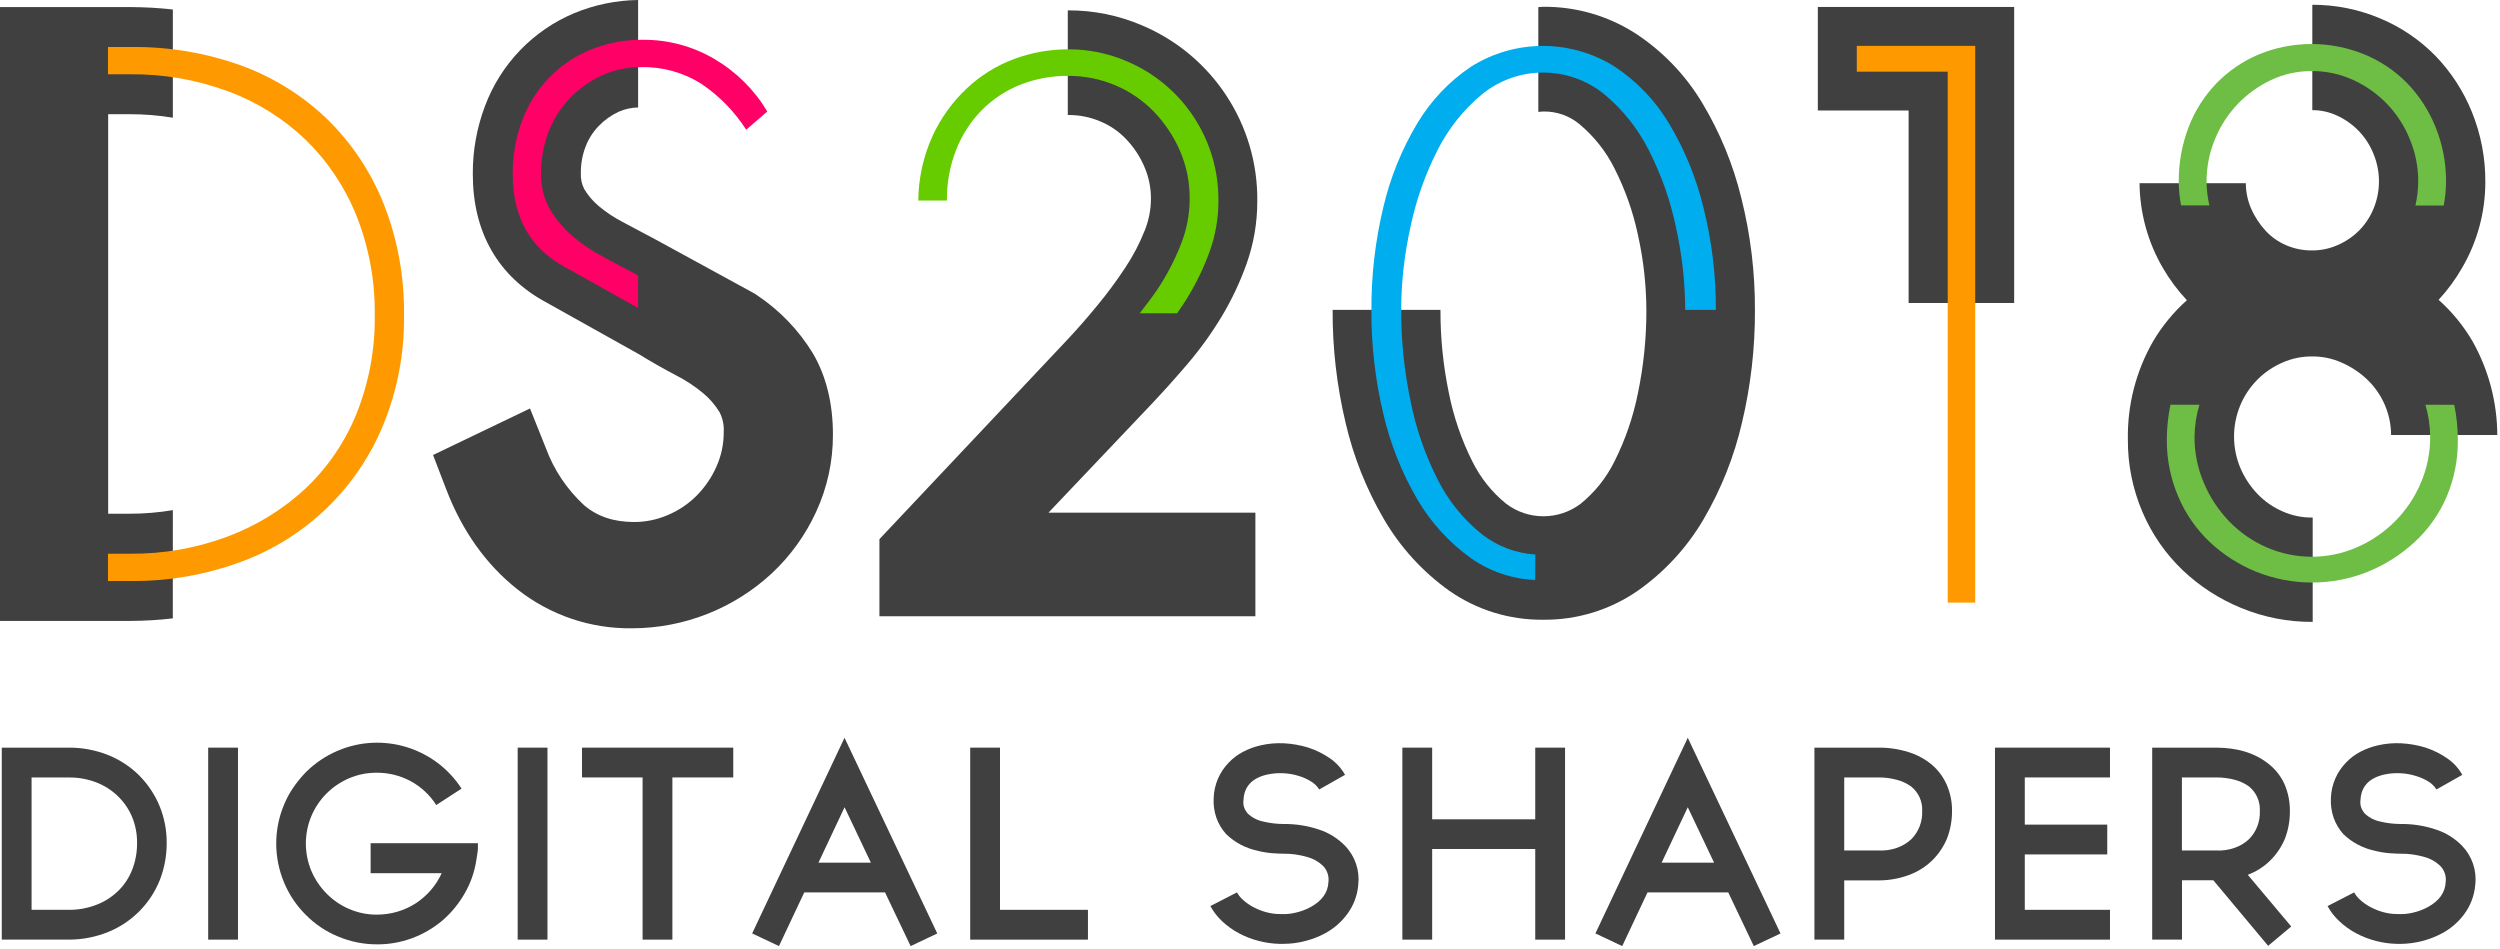 <?xml version="1.0" encoding="UTF-8"?>
<svg width="593px" height="225px" viewBox="0 0 593 225" version="1.1" xmlns="http://www.w3.org/2000/svg" xmlns:xlink="http://www.w3.org/1999/xlink">
    <!-- Generator: Sketch 46.2 (44496) - http://www.bohemiancoding.com/sketch -->
    <title>Asset 1</title>
    <desc>Created with Sketch.</desc>
    <defs></defs>
    <g id="Page-1" stroke="none" stroke-width="1" fill="none" fill-rule="evenodd">
        <g id="Asset-1" fill-rule="nonzero">
            <path d="M16.27,222.88 L0.42,222.88 L0.42,177.34 L16.27,177.34 C19.391,177.315 22.488,177.878 25.4,179 C28.22,180.085 30.787,181.739 32.94,183.86 C35.037,185.947 36.703,188.428 37.84,191.16 C38.975,193.927 39.552,196.89 39.54,199.88 C39.561,202.902 39.012,205.902 37.92,208.72 C35.702,214.305 31.309,218.748 25.75,221.03 C22.742,222.262 19.521,222.89 16.27,222.88 L16.27,222.88 Z M7.49,215.81 L16.27,215.81 C18.515,215.84 20.745,215.439 22.84,214.63 C24.764,213.901 26.519,212.788 28,211.36 C29.454,209.95 30.59,208.245 31.33,206.36 C32.138,204.307 32.539,202.116 32.51,199.91 C32.532,197.787 32.124,195.681 31.31,193.72 C30.523,191.871 29.37,190.201 27.92,188.81 C26.442,187.397 24.699,186.293 22.79,185.56 C20.719,184.781 18.522,184.394 16.31,184.42 L7.49,184.42 L7.49,215.81 Z" id="Shape" fill="#404041"></path>
            <polygon id="Shape" fill="#404041" points="49.38 222.88 49.38 177.34 56.45 177.34 56.45 222.88"></polygon>
            <path d="M89.38,224 C86.205,223.999 83.063,223.36 80.14,222.12 C77.285,220.942 74.697,219.2 72.53,217 C70.339,214.829 68.599,212.246 67.41,209.4 C64.891,203.449 64.891,196.731 67.41,190.78 C67.995,189.374 68.726,188.033 69.59,186.78 C70.473,185.504 71.456,184.3 72.53,183.18 C74.716,181.002 77.299,179.264 80.14,178.06 C90.808,173.538 103.183,177.334 109.48,187.06 L103.48,190.95 C101.968,188.58 99.88,186.633 97.41,185.29 C94.927,183.957 92.148,183.269 89.33,183.29 C87.083,183.277 84.857,183.727 82.79,184.61 C80.802,185.464 78.994,186.685 77.46,188.21 C75.935,189.742 74.717,191.551 73.87,193.54 C72.11,197.722 72.11,202.438 73.87,206.62 C74.734,208.627 75.969,210.452 77.51,212 C79.035,213.541 80.845,214.77 82.84,215.62 C84.904,216.511 87.131,216.964 89.38,216.95 C91.038,216.952 92.689,216.717 94.28,216.25 C95.821,215.794 97.289,215.121 98.64,214.25 C99.963,213.377 101.161,212.327 102.2,211.13 C103.243,209.928 104.105,208.581 104.76,207.13 L87.91,207.13 L87.91,200 L113.36,200 C113.36,200.35 113.36,200.77 113.36,201.24 C113.36,201.71 113.28,202.16 113.21,202.59 L112.97,204.12 C112.548,206.861 111.619,209.499 110.23,211.9 C108.849,214.325 107.067,216.5 104.96,218.33 C102.797,220.152 100.334,221.584 97.68,222.56 C95.023,223.538 92.211,224.026 89.38,224 L89.38,224 Z" id="Shape" fill="#404041"></path>
            <polygon id="Shape" fill="#404041" points="122.79 222.88 122.79 177.34 129.86 177.34 129.86 222.88"></polygon>
            <polygon id="Shape" fill="#404041" points="173.93 184.41 159.49 184.41 159.49 222.88 152.42 222.88 152.42 184.41 138.05 184.41 138.05 177.34 173.93 177.34"></polygon>
            <path d="M216,224.41 L209.93,211.68 L190.77,211.68 L184.77,224.41 L178.41,221.41 L200.32,175 L222.32,221.42 L216,224.41 Z M194.14,204.62 L206.57,204.62 L200.33,191.48 L194.14,204.62 Z" id="Shape" fill="#404041"></path>
            <polygon id="Shape" fill="#404041" points="230.13 222.88 230.13 177.34 237.2 177.34 237.2 215.81 258.06 215.81 258.06 222.88"></polygon>
            <path d="M304.48,223.88 L303.42,223.88 C301.79,223.835 300.169,223.607 298.59,223.2 C296.971,222.786 295.407,222.182 293.93,221.4 C292.447,220.62 291.078,219.641 289.86,218.49 C288.755,217.455 287.824,216.25 287.1,214.92 L293.4,211.68 C293.787,212.36 294.288,212.969 294.88,213.48 C295.59,214.128 296.38,214.682 297.23,215.13 C298.183,215.642 299.189,216.048 300.23,216.34 C301.329,216.654 302.467,216.812 303.61,216.81 L303.85,216.81 C304.968,216.871 306.089,216.773 307.18,216.52 C308.509,216.235 309.79,215.757 310.98,215.1 C313.57,213.65 314.98,211.71 315.1,209.27 C315.285,207.902 314.857,206.523 313.93,205.5 C312.866,204.439 311.542,203.676 310.09,203.29 C308.238,202.738 306.312,202.471 304.38,202.5 C303.75,202.5 302.89,202.45 301.79,202.38 C300.595,202.288 299.41,202.09 298.25,201.79 C295.455,201.194 292.884,199.826 290.83,197.84 C289.817,196.717 289.035,195.405 288.53,193.98 C288.008,192.478 287.787,190.888 287.88,189.3 C287.983,186.111 289.287,183.079 291.53,180.81 C292.497,179.818 293.614,178.984 294.84,178.34 C296.141,177.652 297.526,177.138 298.96,176.81 C300.81,176.378 302.713,176.21 304.61,176.31 C306.53,176.415 308.43,176.751 310.27,177.31 C312.15,177.918 313.929,178.801 315.55,179.93 C316.991,180.939 318.187,182.258 319.05,183.79 L312.92,187.26 C312.457,186.525 311.835,185.904 311.1,185.44 C310.185,184.851 309.192,184.394 308.15,184.08 C306.92,183.683 305.641,183.458 304.35,183.41 C303.075,183.348 301.797,183.456 300.55,183.73 C296.98,184.56 295.11,186.56 294.96,189.73 C294.847,190.437 294.938,191.162 295.22,191.82 C295.42,192.231 295.668,192.618 295.96,192.97 C297.01,193.953 298.317,194.619 299.73,194.89 C301.254,195.251 302.814,195.439 304.38,195.45 C307.293,195.407 310.192,195.863 312.95,196.8 C315.289,197.577 317.403,198.913 319.11,200.69 C321.445,203.147 322.57,206.513 322.18,209.88 C321.971,212.417 321.049,214.844 319.52,216.88 C318.165,218.695 316.44,220.201 314.46,221.3 C312.927,222.145 311.289,222.788 309.59,223.21 C307.923,223.654 306.205,223.879 304.48,223.88 L304.48,223.88 Z" id="Shape" fill="#404041"></path>
            <polygon id="Shape" fill="#404041" points="371.23 177.34 371.23 222.88 364.16 222.88 364.16 201.38 339.71 201.38 339.71 222.88 332.64 222.88 332.64 177.34 339.71 177.34 339.71 194.34 364.16 194.34 364.16 177.34"></polygon>
            <path d="M416,224.41 L409.94,211.68 L390.79,211.68 L384.79,224.41 L378.43,221.41 L400.34,175 L422.34,221.42 L416,224.41 Z M394.14,204.62 L406.58,204.62 L400.34,191.48 L394.14,204.62 Z" id="Shape" fill="#404041"></path>
            <path d="M437.45,222.88 L430.38,222.88 L430.38,177.34 L445.46,177.34 C447.918,177.306 450.365,177.664 452.71,178.4 C454.736,179.025 456.619,180.045 458.25,181.4 C459.773,182.706 460.979,184.34 461.78,186.18 C462.628,188.139 463.051,190.256 463.02,192.39 C463.034,194.605 462.633,196.802 461.84,198.87 C461.036,200.811 459.853,202.572 458.36,204.05 C456.768,205.605 454.862,206.802 452.77,207.56 C450.544,208.38 448.192,208.81 445.82,208.83 C445.74,208.84 445.66,208.84 445.58,208.83 C445.5,208.82 445.42,208.82 445.34,208.83 L437.45,208.83 L437.45,222.88 Z M437.45,201.73 L445.45,201.73 C446.98,201.825 448.513,201.614 449.96,201.11 C451.242,200.66 452.417,199.948 453.41,199.02 C455.118,197.257 456.032,194.873 455.94,192.42 C456.069,190.142 455.08,187.944 453.29,186.53 C452.274,185.81 451.135,185.282 449.93,184.97 C448.47,184.578 446.962,184.389 445.45,184.41 L437.45,184.41 L437.45,201.73 Z" id="Shape" fill="#404041"></path>
            <polygon id="Shape" fill="#404041" points="480.28 184.41 480.28 195.6 499.84 195.6 499.84 202.67 480.28 202.67 480.28 215.81 500.49 215.81 500.49 222.88 473.21 222.88 473.21 177.34 500.49 177.34 500.49 184.41"></polygon>
            <path d="M538,224.35 L525,208.8 L517.57,208.8 L517.57,222.88 L510.5,222.88 L510.5,177.34 L525.59,177.34 C530.61,177.34 534.693,178.557 537.84,180.99 C539.568,182.265 540.944,183.958 541.84,185.91 C542.742,187.96 543.192,190.18 543.16,192.42 C543.18,194.633 542.787,196.831 542,198.9 C541.199,200.84 540.02,202.601 538.53,204.08 C537.008,205.59 535.181,206.756 533.17,207.5 L543.48,219.76 L538,224.35 Z M517.55,201.73 L525.55,201.73 C527.076,201.825 528.606,201.614 530.05,201.11 C531.335,200.664 532.51,199.952 533.5,199.02 C535.216,197.262 536.131,194.875 536.03,192.42 C536.174,190.153 535.208,187.957 533.44,186.53 C532.428,185.81 531.292,185.281 530.09,184.97 C528.61,184.576 527.082,184.388 525.55,184.41 L517.55,184.41 L517.55,201.73 Z" id="Shape" fill="#404041"></path>
            <path d="M569.48,223.88 L568.42,223.88 C566.79,223.836 565.169,223.608 563.59,223.2 C561.97,222.789 560.405,222.185 558.93,221.4 C557.449,220.622 556.082,219.643 554.87,218.49 C553.754,217.463 552.817,216.256 552.1,214.92 L558.4,211.68 C558.783,212.36 559.28,212.969 559.87,213.48 C560.585,214.126 561.378,214.68 562.23,215.13 C563.183,215.641 564.189,216.047 565.23,216.34 C566.332,216.655 567.474,216.813 568.62,216.81 L568.86,216.81 C569.978,216.871 571.099,216.773 572.19,216.52 C573.519,216.235 574.8,215.757 575.99,215.1 C578.58,213.65 579.99,211.71 580.11,209.27 C580.297,207.9 579.864,206.519 578.93,205.5 C577.872,204.437 576.55,203.674 575.1,203.29 C573.248,202.738 571.322,202.471 569.39,202.5 C568.76,202.5 567.9,202.45 566.8,202.38 C565.605,202.288 564.42,202.09 563.26,201.79 C560.462,201.195 557.888,199.826 555.83,197.84 C554.823,196.714 554.045,195.403 553.54,193.98 C553.023,192.477 552.802,190.887 552.89,189.3 C552.993,186.109 554.301,183.076 556.55,180.81 C557.507,179.816 558.618,178.982 559.84,178.34 C561.145,177.654 562.533,177.14 563.97,176.81 C565.82,176.378 567.723,176.209 569.62,176.31 C571.54,176.417 573.44,176.752 575.28,177.31 C577.157,177.916 578.934,178.799 580.55,179.93 C581.999,180.933 583.199,182.253 584.06,183.79 L577.93,187.26 C577.466,186.525 576.845,185.904 576.11,185.44 C575.179,184.847 574.169,184.389 573.11,184.08 C571.88,183.685 570.601,183.46 569.31,183.41 C568.035,183.348 566.757,183.456 565.51,183.73 C561.93,184.56 560.07,186.56 559.91,189.73 C559.8,190.438 559.894,191.163 560.18,191.82 C560.376,192.234 560.625,192.62 560.92,192.97 C561.967,193.953 563.27,194.618 564.68,194.89 C566.207,195.251 567.771,195.439 569.34,195.45 C572.253,195.407 575.152,195.863 577.91,196.8 C580.249,197.577 582.363,198.913 584.07,200.69 C586.402,203.148 587.523,206.515 587.13,209.88 C586.925,212.417 586.006,214.843 584.48,216.88 C583.126,218.7 581.397,220.207 579.41,221.3 C576.352,222.956 572.937,223.845 569.46,223.89 L569.48,223.88 Z" id="Shape" fill="#404041"></path>
            <path d="M41,121 C37.644,121.571 34.245,121.855 30.84,121.85 L25.66,121.85 L25.66,27.09 L30.83,27.09 C34.237,27.086 37.639,27.364 41,27.92 L41,2.25 C37.702,1.886 34.388,1.696 31.07,1.68 L0,1.68 L0,147.28 L31.06,147.28 C34.379,147.264 37.694,147.063 40.99,146.68 L41,121 Z" id="Shape" fill="#404041"></path>
            <path d="M91,48.33 C87.997,40.813 83.465,34.002 77.69,28.33 C71.867,22.713 64.936,18.374 57.34,15.59 C48.917,12.545 40.015,11.041 31.06,11.15 L25.61,11.15 L25.61,17.62 L30.82,17.62 C38.801,17.537 46.729,18.92 54.21,21.7 C61.052,24.248 67.3,28.168 72.57,33.22 C77.778,38.32 81.865,44.451 84.57,51.22 C87.532,58.699 89,66.686 88.89,74.73 C89.008,82.735 87.54,90.685 84.57,98.12 C81.853,104.839 77.723,110.896 72.46,115.88 C67.107,120.84 60.836,124.706 54,127.26 C46.6,130.032 38.752,131.415 30.85,131.34 L25.61,131.34 L25.61,137.81 L31.06,137.81 C39.853,137.897 48.59,136.396 56.85,133.38 C72.313,127.815 84.693,115.958 90.92,100.75 C94.288,92.502 95.958,83.659 95.83,74.75 C95.954,65.713 94.313,56.739 91,48.33 Z" id="Shape" fill="#FF9900"></path>
            <path d="M179.53,70 L179.13,69.72 L178.7,69.48 L155.43,56.77 L148.53,53.1 L147.65,52.63 C145.636,51.585 143.741,50.325 142,48.87 C140.654,47.73 139.503,46.379 138.59,44.87 C137.991,43.704 137.711,42.399 137.78,41.09 C137.749,38.924 138.133,36.772 138.91,34.75 C139.605,32.943 140.656,31.294 142,29.9 C143.369,28.478 144.99,27.322 146.78,26.49 C148.227,25.863 149.783,25.523 151.36,25.49 L151.36,0 C146.176,0.069 141.052,1.121 136.26,3.1 C126.46,7.194 118.788,15.155 115.06,25.1 C113.093,30.286 112.106,35.793 112.15,41.34 C112.15,55.09 118.15,65.61 129.61,71.75 L151.61,84.05 C154.34,85.74 157.29,87.41 160.39,89.05 C162.631,90.184 164.737,91.566 166.67,93.17 C168.256,94.46 169.609,96.013 170.67,97.76 C171.408,99.17 171.753,100.751 171.67,102.34 C171.703,105.179 171.126,107.992 169.98,110.59 C168.84,113.198 167.226,115.571 165.22,117.59 C163.258,119.552 160.931,121.112 158.37,122.18 C155.866,123.262 153.168,123.82 150.44,123.82 C145.56,123.82 141.66,122.5 138.53,119.82 C134.484,116.091 131.382,111.453 129.48,106.29 L125.72,96.89 L116.59,101.27 L110.59,104.15 L102.72,107.93 L105.85,116.08 C109.64,125.97 115.33,133.95 122.74,139.8 C130.481,145.917 140.095,149.177 149.96,149.03 C162.228,149.006 174.038,144.365 183.04,136.03 C187.465,131.897 191.041,126.941 193.57,121.44 C196.234,115.684 197.6,109.413 197.57,103.07 C197.57,95.64 195.96,89.14 192.78,83.75 C189.416,78.258 184.894,73.565 179.53,70 Z" id="Shape" fill="#404041"></path>
            <path d="M134.09,63.4 L151.36,73.05 L151.36,65.35 L150.88,65.08 L143.21,61 C140.596,59.635 138.141,57.985 135.89,56.08 C133.755,54.269 131.931,52.121 130.49,49.72 C128.993,47.092 128.249,44.103 128.34,41.08 C128.309,37.72 128.916,34.384 130.13,31.25 C131.262,28.311 132.96,25.623 135.13,23.34 C137.3,21.096 139.858,19.263 142.68,17.93 C145.613,16.578 148.81,15.894 152.04,15.93 C157.128,15.797 162.14,17.19 166.43,19.93 C170.655,22.786 174.252,26.474 177,30.77 L182,26.45 C178.942,21.308 174.631,17.025 169.47,14 C164.349,10.979 158.505,9.403 152.56,9.44 C148.256,9.377 143.983,10.186 140,11.82 C132.544,14.898 126.707,20.941 123.89,28.5 C122.345,32.596 121.576,36.943 121.62,41.32 C121.62,51.56 125.777,58.92 134.09,63.4 Z" id="Shape" fill="#FF0066"></path>
            <polygon id="Shape" fill="#404041" points="452.72 26.21 452.72 71.87 477.76 71.87 477.76 10.88 477.76 1.65 468.52 1.65 440.43 1.65 431.19 1.65 431.19 10.88 431.19 16.97 431.19 26.21 440.43 26.21"></polygon>
            <polygon id="Shape" fill="#FF9900" points="462 142.94 462 17 440.43 17 440.43 10.88 468.52 10.88 468.52 142.94"></polygon>
            <path d="M248.69,121.61 L273.21,95.78 C275.97,92.86 278.79,89.71 281.61,86.41 C284.637,82.871 287.366,79.089 289.77,75.1 C292.162,71.122 294.148,66.914 295.7,62.54 C297.382,57.791 298.238,52.788 298.23,47.75 C298.439,29.561 287.615,13.057 270.85,6 C265.335,3.645 259.397,2.44 253.4,2.46 L253.28,2.46 L253.28,27.28 L253.4,27.28 C255.982,27.261 258.541,27.768 260.92,28.77 C263.218,29.709 265.295,31.115 267.02,32.9 C268.868,34.807 270.355,37.033 271.41,39.47 C272.492,41.933 273.034,44.6 273,47.29 C272.978,49.828 272.476,52.339 271.52,54.69 C270.297,57.785 268.748,60.742 266.9,63.51 C264.844,66.628 262.621,69.632 260.24,72.51 C257.78,75.51 255.43,78.18 253.24,80.51 L211.12,125.21 L208.6,127.89 L208.6,146.18 L297.78,146.18 L297.78,121.61 L248.69,121.61 Z" id="Shape" fill="#404041"></path>
            <path d="M226.83,35.46 C228.205,31.957 230.277,28.769 232.92,26.09 C235.516,23.485 238.62,21.442 242.04,20.09 C245.657,18.67 249.514,17.96 253.4,18 C257.218,17.983 261.001,18.738 264.52,20.22 C267.949,21.656 271.054,23.768 273.65,26.43 C276.248,29.122 278.347,32.254 279.85,35.68 C281.441,39.334 282.239,43.285 282.19,47.27 C282.172,50.958 281.456,54.609 280.08,58.03 C278.626,61.727 276.786,65.26 274.59,68.57 C273.26,70.57 271.78,72.4 270.35,74.3 L279.22,74.3 C280.13,72.99 281.03,71.68 281.84,70.3 C283.919,66.865 285.647,63.23 287,59.45 C288.33,55.693 289.007,51.736 289,47.75 C289.197,33.265 280.579,20.112 267.22,14.51 C262.854,12.638 258.15,11.682 253.4,11.7 C249.007,11.692 244.648,12.471 240.53,14 C236.353,15.558 232.531,17.938 229.29,21 C225.904,24.193 223.161,28.005 221.21,32.23 C219.018,37.05 217.864,42.276 217.82,47.57 L224.61,47.57 C224.557,43.428 225.311,39.314 226.83,35.46 Z" id="Shape" fill="#66CC00"></path>
            <path d="M413.05,47 C411.115,39.053 407.989,31.443 403.78,24.43 C399.837,17.842 394.46,12.226 388.05,8 C381.5,3.762 373.851,1.54 366.05,1.61 C365.66,1.61 365.28,1.67 364.89,1.69 L364.89,26.54 C365.27,26.54 365.65,26.45 366.05,26.45 C369.221,26.38 372.308,27.472 374.73,29.52 C378.131,32.375 380.915,35.893 382.91,39.86 C385.467,44.878 387.354,50.21 388.52,55.72 C389.83,61.597 390.5,67.599 390.52,73.62 C390.531,80.215 389.861,86.793 388.52,93.25 C387.396,98.89 385.515,104.353 382.93,109.49 C381.014,113.36 378.285,116.771 374.93,119.49 C369.705,123.449 362.485,123.449 357.26,119.49 C353.905,116.771 351.176,113.36 349.26,109.49 C346.674,104.354 344.797,98.891 343.68,93.25 C342.332,86.794 341.661,80.215 341.68,73.62 C341.68,73.62 341.68,73.54 341.68,73.5 L316.1,73.5 L316.1,73.62 C316.061,82.594 317.092,91.54 319.17,100.27 C321.036,108.331 324.114,116.062 328.3,123.2 C332.183,129.837 337.42,135.581 343.67,140.06 C350.22,144.665 358.053,147.093 366.06,147 C374.085,147.082 381.938,144.668 388.53,140.09 C394.855,135.632 400.153,129.873 404.07,123.2 C408.254,116.058 411.332,108.324 413.2,100.26 C415.276,91.533 416.306,82.59 416.27,73.62 C416.313,64.647 415.231,55.704 413.05,47 Z" id="Shape" fill="#404041"></path>
            <path d="M364.19,131.53 C359.595,131.253 355.191,129.59 351.56,126.76 C347.146,123.242 343.549,118.806 341.02,113.76 C338.032,107.885 335.868,101.626 334.59,95.16 C333.096,88.078 332.348,80.858 332.36,73.62 C332.374,66.928 333.122,60.259 334.59,53.73 C335.914,47.423 338.069,41.32 341,35.58 C343.569,30.497 347.157,25.997 351.54,22.36 C359.989,15.498 372.091,15.498 380.54,22.36 C384.917,26 388.501,30.5 391.07,35.58 C394.008,41.319 396.17,47.422 397.5,53.73 C398.958,60.22 399.706,66.849 399.73,73.5 L407,73.5 C407.038,65.336 406.054,57.199 404.07,49.28 C402.365,42.24 399.607,35.497 395.89,29.28 C392.658,23.877 388.253,19.27 383,15.8 C372.592,9.26 359.358,9.26 348.95,15.8 C343.749,19.285 339.387,23.883 336.18,29.26 C332.464,35.466 329.738,42.214 328.1,49.26 C326.193,57.232 325.253,65.404 325.3,73.6 C325.258,81.836 326.198,90.047 328.1,98.06 C329.752,105.218 332.476,112.086 336.18,118.43 C339.4,123.947 343.752,128.718 348.95,132.43 C353.421,135.562 358.696,137.345 364.15,137.57 L364.19,131.53 Z" id="Shape" fill="#00AEEF"></path>
            <path d="M586.51,81 C584.356,77.303 581.633,73.969 578.44,71.12 C580.591,68.794 582.47,66.231 584.04,63.48 C587.627,57.323 589.517,50.325 589.52,43.2 C589.56,37.505 588.48,31.858 586.34,26.58 C584.341,21.622 581.404,17.096 577.69,13.25 C573.935,9.414 569.441,6.379 564.48,4.33 C559.414,2.205 553.974,1.117 548.48,1.13 L548.48,26.13 C550.475,26.121 552.447,26.548 554.26,27.38 C556.219,28.268 557.993,29.516 559.49,31.06 C561.001,32.633 562.193,34.484 563,36.51 C564.722,40.672 564.722,45.348 563,49.51 C562.203,51.448 561.034,53.211 559.56,54.7 C558.077,56.176 556.326,57.353 554.4,58.17 C552.493,59.004 550.431,59.423 548.35,59.4 C546.263,59.417 544.196,58.998 542.28,58.17 C540.46,57.398 538.821,56.253 537.47,54.81 C535.971,53.2 534.763,51.343 533.9,49.32 C533.12,47.461 532.716,45.466 532.71,43.45 L507.5,43.45 C507.562,50.497 509.457,57.407 513,63.5 C514.605,66.283 516.528,68.87 518.73,71.21 C515.581,74.021 512.883,77.299 510.73,80.93 C506.66,88.022 504.586,96.084 504.73,104.26 C504.69,110.192 505.878,116.069 508.22,121.52 C510.44,126.714 513.692,131.402 517.78,135.3 C521.79,139.094 526.469,142.112 531.58,144.2 C536.931,146.412 542.669,147.537 548.46,147.51 L548.57,147.51 L548.57,122.76 L548.46,122.76 C546.051,122.786 543.664,122.295 541.46,121.32 C539.236,120.361 537.224,118.971 535.54,117.23 C533.779,115.409 532.372,113.276 531.39,110.94 C529.424,106.206 529.424,100.884 531.39,96.15 C533.285,91.594 536.879,87.954 541.41,86 C543.613,85.022 546,84.527 548.41,84.55 C550.821,84.522 553.209,85.017 555.41,86 C557.731,87 559.849,88.417 561.66,90.18 C565.157,93.605 567.141,98.285 567.17,103.18 L592.36,103.18 C592.326,95.41 590.312,87.776 586.51,81 Z" id="Shape" fill="#404041"></path>
            <path d="M524.06,48.72 C523.631,46.843 523.41,44.925 523.4,43 C523.395,39.567 524.075,36.167 525.4,33 C526.663,29.893 528.502,27.054 530.82,24.63 C533.089,22.281 535.766,20.363 538.72,18.97 C541.745,17.553 545.05,16.832 548.39,16.86 C551.765,16.841 555.103,17.561 558.17,18.97 C564.284,21.747 569.093,26.771 571.6,33 C572.925,36.167 573.605,39.567 573.6,43 C573.591,44.935 573.37,46.863 572.94,48.75 L579.64,48.75 C579.993,46.934 580.18,45.09 580.2,43.24 C580.243,38.756 579.4,34.308 577.72,30.15 C576.169,26.284 573.887,22.753 571,19.75 C568.12,16.808 564.669,14.484 560.86,12.92 C552.817,9.611 543.793,9.611 535.75,12.92 C531.994,14.505 528.593,16.828 525.75,19.75 C522.88,22.731 520.636,26.257 519.15,30.12 C517.551,34.297 516.754,38.738 516.8,43.21 C516.817,45.06 517.001,46.904 517.35,48.72 L524.06,48.72 Z" id="Shape" fill="#6EBD44"></path>
            <path d="M575.31,96 C576.028,98.447 576.408,100.98 576.44,103.53 C576.465,107.339 575.699,111.112 574.19,114.61 C572.75,118 570.672,121.083 568.07,123.69 C565.48,126.278 562.427,128.358 559.07,129.82 C552.232,132.806 544.458,132.806 537.62,129.82 C534.303,128.371 531.3,126.289 528.78,123.69 C526.241,121.056 524.207,117.978 522.78,114.61 C521.274,111.112 520.511,107.339 520.54,103.53 C520.582,100.979 520.972,98.445 521.7,96 L514.83,96 C514.267,98.711 513.979,101.471 513.97,104.24 C513.925,108.896 514.848,113.51 516.68,117.79 C518.396,121.835 520.921,125.487 524.1,128.52 C527.298,131.537 531.028,133.934 535.1,135.59 C543.641,139.043 553.189,139.043 561.73,135.59 C565.817,133.915 569.57,131.521 572.81,128.52 C576.051,125.512 578.623,121.856 580.36,117.79 C582.161,113.509 583.06,108.904 583,104.26 C582.99,101.492 582.705,98.732 582.15,96.02 L575.31,96 Z" id="Shape" fill="#6EBD44"></path>
        </g>
    </g>
</svg>